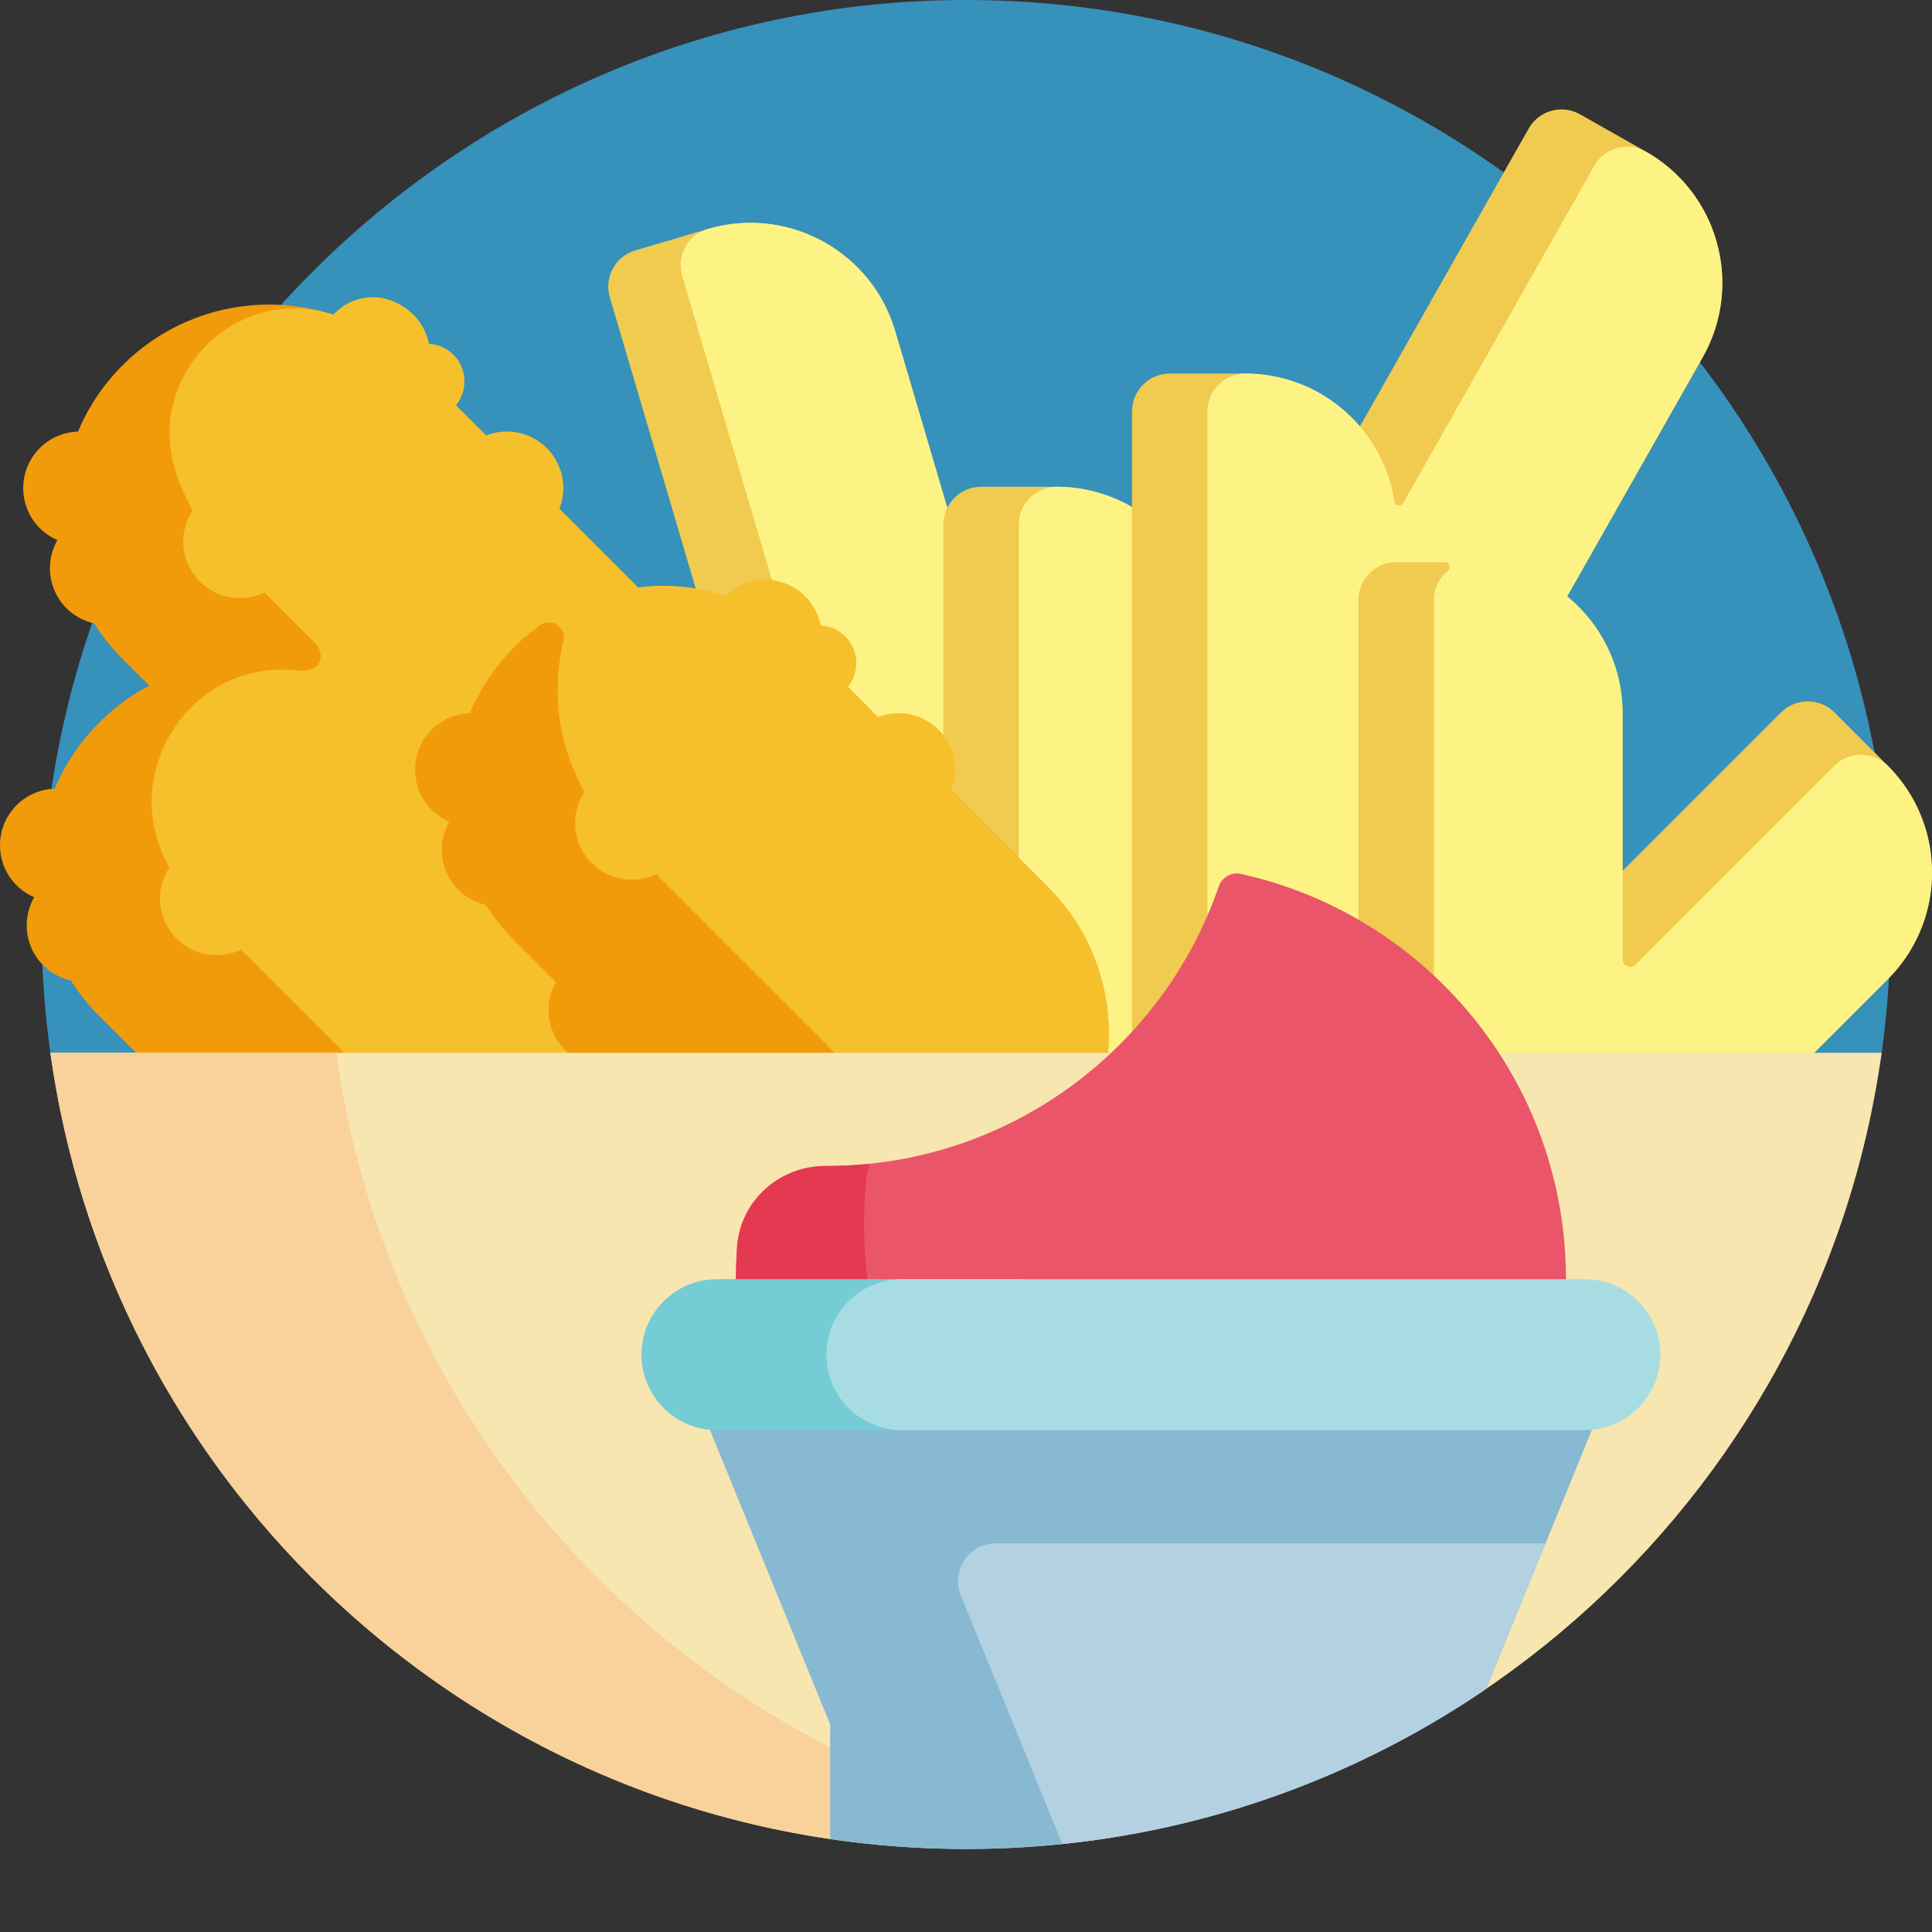<svg xmlns="http://www.w3.org/2000/svg" version="1.1" xmlns:xlink="http://www.w3.org/1999/xlink" xmlns:svgjs="http://svgjs.com/svgjs" width="512" height="512" x="0" y="0" viewBox="0 0 512.001 512" style="enable-background:new 0 0 512 512" xml:space="preserve"><rect x="0" y="0" width="512.001" height="512" fill="#333333" stroke="none"/><g><path fill="#3691bb" d="M13.492 280.035a246.947 246.947 0 0 1-2.488-36.476C11.785 108.82 122.364-.59 257.102.004 391.906.598 501 110.059 501 245c0 11.75-.828 23.309-2.43 34.613-1.164 8.23-8.23 14.332-16.539 14.332H29.59c-8.074.004-14.953-5.918-16.098-13.91zm0 0" data-original="#3691bb"></path><path fill="#f1ca50" d="m500.285 259.504-48.883 48.883S250 314.523 250 309c0 0-38.734-61.875-40.297-67.172L161.605 78.773c-1.562-5.296 1.465-10.855 6.762-12.421l19.184-5.657c21.191-6.25 43.433 5.86 49.683 27.047l13.813 46.828c1.637-3.297 5.027-5.57 8.953-5.57h20c7.29 0 14.117 1.96 20 5.367V109c0-5.523 4.477-10 10-10h20c12.164 0 23.05 5.437 30.387 14.004l44.73-78.934c2.723-4.804 8.824-6.492 13.63-3.77l17.398 9.86c19.222 10.895 25.972 35.305 15.082 54.524l-35.903 63.355C424.281 165.375 430 176.52 430 189v41.793l42-42c3.906-3.906 10.238-3.906 14.145 0l14.14 14.14c15.621 15.622 15.621 40.95 0 56.57zm0 0" data-original="#f1ca50"></path><path fill="#fdf385" d="m500.285 259.504-77.781 77.781C406.883 352.906 380 309.078 380 309.078V159c0-3.121 1.438-5.898 3.676-7.734.304-.246.492-.606.492-.996 0-.7-.57-1.27-1.27-1.27H370c-5.523 0-10 4.477-10 10v116.445c-7.328 8.309-40 9.078-40 3.555V109c0-5.523 4.523-10.004 10.05-10 19.977.023 36.52 14.695 39.477 33.852.184 1.191 1.758 1.488 2.352.441l50.637-89.36c2.746-4.843 8.902-6.468 13.738-3.706 19.137 10.921 25.844 35.273 14.973 54.457l-35.903 63.359-.086-.07C424.246 165.309 430 176.48 430 189v65.25c0 1.781 2.156 2.672 3.414 1.414l52.73-52.73c3.938-3.934 10.305-3.86 14.231.09 15.531 15.628 15.504 40.886-.09 56.48zM187.551 60.695c-5.297 1.563-8.324 7.121-6.762 12.418l48.098 163.055c1.562 5.297 18.43 4.582 21.113 3.031V139c0-1.594.383-3.094 1.047-4.43l-13.813-46.828c-6.25-21.187-28.492-33.297-49.683-27.047zM270 139v153c0 5.523 30-7.477 30-13V134.367A39.788 39.788 0 0 0 280 129c-5.523 0-10 4.477-10 10zm0 0" data-original="#fdf385"></path><path fill="#f19b0b" d="M277.738 312.89c-21.48 21.481-56.304 21.481-77.785 0l-16.176-16.175c-.644 13.156-5.992 26.129-16.039 36.176-21.48 21.48-56.304 21.48-77.785 0l-63.637-63.637a55.22 55.22 0 0 1-7.546-9.426 14.913 14.913 0 0 1-7.305-4.012c-4.895-4.894-5.684-12.324-2.399-18.05a14.954 14.954 0 0 1-4.671-3.16c-5.86-5.86-5.86-15.356 0-21.215 2.804-2.805 6.44-4.25 10.117-4.371a54.87 54.87 0 0 1 11.8-17.547 54.993 54.993 0 0 1 13.243-9.778l-7.086-7.082a55.195 55.195 0 0 1-7.543-9.425 14.913 14.913 0 0 1-7.305-4.012c-4.894-4.895-5.684-12.32-2.398-18.051a14.954 14.954 0 0 1-4.672-3.16c-5.86-5.86-5.86-15.356 0-21.215 2.804-2.805 6.441-4.25 10.117-4.367a54.78 54.78 0 0 1 11.8-17.551c21.481-21.48 56.305-21.48 77.782 0l58.883 58.879c16.023-1.77 32.676 3.476 44.965 15.762l63.64 63.64c21.477 21.477 21.477 56.301 0 77.778zm0 0" data-original="#f19b0b"></path><path fill="#f5c02c" d="m277.738 235.11-25.64-25.637c2.109-5.383.996-11.735-3.352-16.082s-10.7-5.461-16.082-3.356l-7.996-7.992c3.219-3.93 2.996-9.734-.672-13.398a9.945 9.945 0 0 0-6.496-2.903 14.933 14.933 0 0 0-4.11-7.707c-5.859-5.855-15.355-5.855-21.214 0 0 .004-.004.008-.004.008-11.461-4.375-23.414-2.293-23.04-2.332l-20.878-20.879c2.11-5.383.996-11.734-3.352-16.082s-10.699-5.46-16.082-3.355l-7.996-7.993c3.219-3.93 2.996-9.734-.672-13.398a9.918 9.918 0 0 0-6.496-2.902c-.933-4.754-4.172-9.141-9.738-11.356-5.422-2.16-11.625-.64-15.586 3.649l-.004.007a11.417 11.417 0 0 0-.39-.125c-25.32-7.972-49.422 16.13-41.446 41.45a54.525 54.525 0 0 0 4.57 10.507c-3.851 5.825-3.214 13.743 1.915 18.871 4.617 4.618 11.488 5.579 17.062 2.918l13.746 13.747c1.742 1.746 2.707 7.722-5.351 6.875-27.79-2.926-47.329 27.136-33.868 51.625.11.203.223.406.34.605-3.855 5.824-3.215 13.742 1.914 18.871 4.614 4.613 11.485 5.578 17.059 2.918l53.652 53.649c16.621 16.625 41.23 20.37 61.469 11.265a55.071 55.071 0 0 0 4.77-19.871l-16.028-16.031c-5.722 3.246-13.117 2.441-17.992-2.434-4.879-4.879-5.68-12.27-2.438-17.992l-11-11a55.018 55.018 0 0 1-7.542-9.422 14.913 14.913 0 0 1-7.305-4.012c-4.895-4.894-5.684-12.324-2.399-18.054a14.94 14.94 0 0 1-6.738-5.739c-3.367-5.257-3.055-12.214.762-17.156a14.946 14.946 0 0 1 11.422-5.847 54.844 54.844 0 0 1 11.8-17.551 54.863 54.863 0 0 1 6.797-5.778c3.008-2.16 7.07.606 6.207 4.204-3.214 13.378-1.351 27.726 5.59 39.98-3.855 5.82-3.215 13.738 1.914 18.867 4.614 4.617 11.485 5.578 17.059 2.918l53.652 53.653c16.621 16.62 41.23 20.367 61.469 11.261 9.105-20.23 5.36-44.844-11.262-61.465zm0 0" data-original="#f5c02c"></path><path fill="#f7e6b0" d="M498.656 279C482.106 398.215 379.773 490 256 490c-123.77 0-226.078-91.785-242.633-211zm0 0" data-original="#f7e6b0"></path><path fill="#f9d19a" d="M220.05 487.371C112.868 471.617 28.267 386.461 13.345 279h75.734c11.172 80.465 61.418 148.414 130.953 184.094 5.797 2.976 4.996 25.008.02 24.277zm0 0" data-original="#f9d19a"></path><path fill="#ea5569" d="M415 339c0 61.164-49.914 110.668-111.234 109.992-58.868-.644-107.215-48.258-108.727-107.11-.101-3.925.004-7.8.305-11.624.96-12.145 11.277-21.278 23.46-21.258H219c48.191 0 89.133-30.988 104.008-74.125.832-2.402 3.312-3.84 5.797-3.29C378.113 242.462 415 286.423 415 339zm0 0" data-original="#ea5569"></path><path fill="#e43950" d="M195.344 330.258c.96-12.145 11.277-21.278 23.46-21.258H219c3.883 0 7.707-.2 11.484-.59a25.805 25.805 0 0 0-1.093 5.656c-.34 4.344-.461 8.75-.348 13.207a123.69 123.69 0 0 0 8.375 41.73h-38.234c-5.184-8.753-4.141-34.921-3.84-38.745zm0 0" data-original="#e43950"></path><path fill="#88b9d3" d="M220 487.379V457l-40-98h250l-36.14 88.55C354.581 474.337 307.124 490 256 490c-12.23 0-24.246-.89-36-2.621zm0 0" data-original="#88b9d3"></path><path fill="#75ccd4" d="M269 379h-79c-11.043 0-20-8.953-20-20 0-11.043 8.957-20 20-20h79c11.047 0 20 8.957 20 20 0 11.047-8.953 20-20 20zm0 0" data-original="#75ccd4"></path><path fill="#b3d1e1" d="M263.883 409h145.71l-15.741 38.566c-32.649 22.266-70.954 36.836-112.325 41.122l-26.902-65.907c-2.684-6.578 2.156-13.781 9.258-13.781zm0 0" data-original="#b3d1e1"></path><path fill="#a7dde2" d="M420 379H239c-11.043 0-20-8.953-20-20 0-11.043 8.957-20 20-20h181c11.047 0 20 8.957 20 20 0 11.047-8.953 20-20 20zm0 0" data-original="#a7dde2"></path></g></svg>
